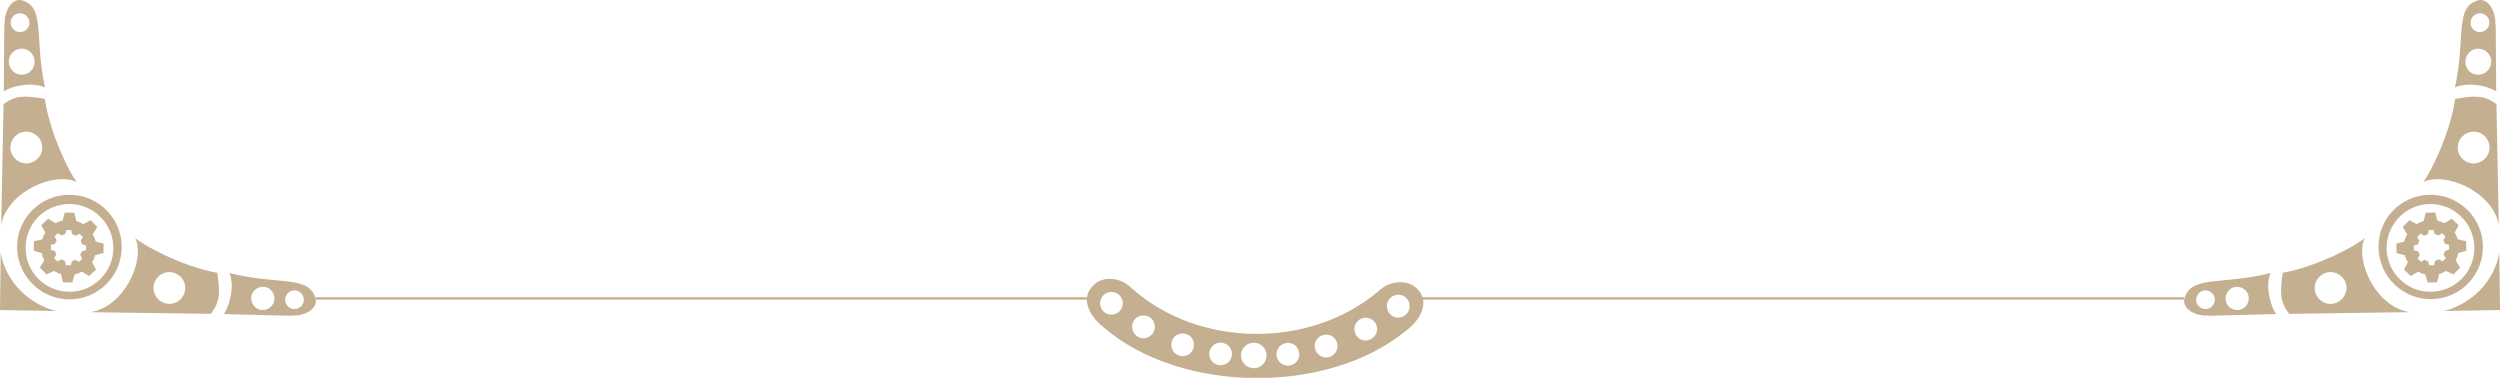 <?xml version="1.0" encoding="utf-8"?>
<!-- Generator: Adobe Illustrator 18.0.0, SVG Export Plug-In . SVG Version: 6.00 Build 0)  -->
<!DOCTYPE svg PUBLIC "-//W3C//DTD SVG 1.1//EN" "http://www.w3.org/Graphics/SVG/1.1/DTD/svg11.dtd">
<svg version="1.1" id="Слой_1" xmlns="http://www.w3.org/2000/svg" xmlns:xlink="http://www.w3.org/1999/xlink" x="0px" y="0px"
	 viewBox="0 0 1053.9 159.3" enable-background="new 0 0 1053.9 159.3" xml:space="preserve">
<g>
	<path fill-rule="evenodd" clip-rule="evenodd" fill="#C4B090" d="M1031.1,114.2c-0.9,0.6-1.9,1.1-2.9,1.3l-0.8,3.5l-4,0.1l-1-3.4
		c-1-0.2-2-0.6-3-1.2l-3.1,1.9l-2.9-2.8l1.7-3.1c-0.6-0.9-1.1-1.8-1.3-2.9l-3.5-0.9l-0.1-4l3.4-0.9c0.2-1,0.6-2.1,1.2-3l-1.9-3.1
		l2.8-2.9l3.1,1.7c0.9-0.6,1.9-1,2.9-1.3l0.9-3.5l4-0.1l0.9,3.4c1,0.2,2.1,0.6,3,1.1l3.1-1.9l2.9,2.8l-1.7,3c0.6,1,1,1.9,1.3,2.9
		l3.5,0.8l0.1,4l-3.4,1c-0.2,1-0.5,2-1.1,3l1.9,3.1l-2.8,2.9L1031.1,114.2L1031.1,114.2z M1052.3,38.5l-0.2-27.2l0,0
		c0-0.5-0.1-1-0.2-1.5c0.3-4.3-2.7-11.1-7.5-9.6c-9.7,3-4.9,15.8-9.5,36.7c1.4-0.6,1.2-0.7,4.4-1.1
		C1042.5,35.4,1048.2,36,1052.3,38.5L1052.3,38.5z M929.8,130.3c2.2,0,3.9-1.9,3.9-4c0-2.2-1.9-3.9-4-3.9c-2.2,0-3.9,1.9-3.9,4
		C925.8,128.5,927.6,130.3,929.8,130.3L929.8,130.3z M943.2,130.7c2.7,0,4.8-2.3,4.8-5c0-2.7-2.3-4.8-5-4.8c-2.7,0-4.8,2.3-4.8,5
		C938.2,128.6,940.5,130.7,943.2,130.7L943.2,130.7z M982.6,128.1c3.7-0.1,6.6-3.1,6.6-6.8c-0.1-3.7-3.1-6.6-6.8-6.6
		c-3.7,0.1-6.7,3.1-6.6,6.8C975.8,125.2,978.9,128.2,982.6,128.1L982.6,128.1z M1042.9,68.9c3.7-0.1,6.6-3.1,6.6-6.8
		c-0.1-3.7-3.1-6.7-6.8-6.6c-3.7,0.1-6.7,3.1-6.6,6.8C1036.1,66,1039.1,68.9,1042.9,68.9L1042.9,68.9z M1045.5,13.5
		c2.2,0,3.9-1.8,3.9-4c0-2.2-1.8-3.9-4-3.9c-2.2,0-3.9,1.9-3.9,4C1041.5,11.9,1043.3,13.6,1045.5,13.5L1045.5,13.5z M1044.8,31.5
		c3,0,5.4-2.6,5.4-5.6c0-3-2.5-5.4-5.5-5.4c-3,0-5.4,2.6-5.4,5.5C1039.3,29.1,1041.7,31.6,1044.8,31.5L1044.8,31.5z M1024.9,123
		c10.3-0.2,18.4-8.6,18.2-18.8c-0.2-10.2-8.6-18.3-18.8-18.2c-10.2,0.2-18.3,8.6-18.2,18.8C1006.3,115,1014.7,123.2,1024.9,123
		L1024.9,123z M1015.9,131.6l-50.9,0.7c-3.9-5-3.9-8.9-2.7-17.3c15-2.7,31.6-11.8,34.6-14.7C992.5,109.6,1001.5,129.5,1015.9,131.6
		L1015.9,131.6z M959.5,132.4l-27.2,0.7l0,0c-0.5,0-1,0-1.5-0.1c-4.4,0.4-11.1-2.3-9.9-7.2c2.7-9.9,15.6-5.5,36.3-10.7
		c-0.5,1.4-0.6,1.2-1,4.4C956,122.7,956.9,128.4,959.5,132.4L959.5,132.4z M1053.9,130.7l-0.3-24.3c-1.9,12-11.6,21.8-23.4,24.7
		l6.8-0.1L1053.9,130.7L1053.9,130.7z M1024.3,82.1c12.1-0.2,22.2,9.5,22.4,21.6c0.2,12.2-9.5,22.2-21.6,22.4
		c-12.2,0.2-22.2-9.5-22.4-21.7C1002.4,92.3,1012.1,82.3,1024.3,82.1L1024.3,82.1z M1053.4,94.8l-1-50.9c-5.1-3.8-9-3.7-17.4-2.2
		c-2.2,15-10.8,31.9-13.5,35.1C1030.6,72.2,1050.8,80.6,1053.4,94.8L1053.4,94.8z M1028,109.3c-0.4,0.3-1,0.5-1.5,0.7l-0.4,1.8
		l-2.1,0l-0.4-1.7c-0.5-0.1-1-0.3-1.5-0.6l-1.5,0.9l-1.4-1.4l0.9-1.6c-0.3-0.4-0.5-1-0.7-1.5l-1.8-0.4l0-2l1.7-0.5
		c0.1-0.5,0.3-1,0.6-1.5l-0.9-1.6l1.4-1.4l1.6,0.9c0.4-0.3,1-0.5,1.5-0.7l0.4-1.7l2,0l0.5,1.7c0.5,0.1,1,0.3,1.5,0.6l1.6-1l1.4,1.4
		l-0.9,1.6c0.3,0.4,0.5,1,0.7,1.5l1.7,0.4l0,2.1l-1.7,0.5c-0.1,0.5-0.3,1-0.6,1.5l1,1.5l-1.4,1.4L1028,109.3L1028,109.3z"/>
	<path fill-rule="evenodd" clip-rule="evenodd" fill="#C4B090" d="M22.8,114.2c0.9,0.6,1.9,1.1,2.9,1.3l0.8,3.5l4,0.1l1-3.4
		c1-0.2,2-0.6,3-1.2l3.1,1.9l2.9-2.8l-1.7-3.1c0.6-0.9,1.1-1.8,1.3-2.9l3.5-0.9l0.1-4l-3.4-0.9c-0.2-1-0.6-2.1-1.2-3l1.9-3.1
		l-2.8-2.9l-3.1,1.7c-0.9-0.6-1.9-1-2.9-1.3l-0.9-3.5l-4-0.1l-0.9,3.4c-1,0.2-2.1,0.6-3,1.1l-3.1-1.9l-2.9,2.8l1.7,3
		c-0.6,1-1,1.9-1.3,2.9l-3.5,0.8l-0.1,4l3.4,1c0.2,1,0.5,2,1.1,3l-1.9,3.1l2.8,2.9L22.8,114.2L22.8,114.2z M1.6,38.5l0.2-27.2l0,0
		c0-0.5,0.1-1,0.2-1.5C1.7,5.5,4.7-1.3,9.5,0.2c9.7,3,4.9,15.8,9.5,36.7c-1.4-0.6-1.2-0.7-4.4-1.1C11.4,35.4,5.7,36,1.6,38.5
		L1.6,38.5z M124.1,130.3c-2.2,0-3.9-1.9-3.9-4c0-2.2,1.9-3.9,4-3.9c2.2,0,3.9,1.9,3.9,4C128.1,128.5,126.3,130.3,124.1,130.3
		L124.1,130.3z M110.7,130.7c-2.7,0-4.8-2.3-4.8-5c0-2.7,2.3-4.8,5-4.8c2.7,0,4.8,2.3,4.8,5C115.6,128.6,113.4,130.7,110.7,130.7
		L110.7,130.7z M71.3,128.1c-3.7-0.1-6.6-3.1-6.6-6.8c0.1-3.7,3.1-6.6,6.8-6.6c3.7,0.1,6.7,3.1,6.6,6.8
		C78,125.2,75,128.2,71.3,128.1L71.3,128.1z M11,68.9c-3.7-0.1-6.6-3.1-6.6-6.8c0.1-3.7,3.1-6.7,6.8-6.6c3.7,0.1,6.7,3.1,6.6,6.8
		C17.8,66,14.7,68.9,11,68.9L11,68.9z M8.4,13.5c-2.2,0-3.9-1.8-3.9-4c0-2.2,1.8-3.9,4-3.9c2.2,0,3.9,1.9,3.9,4
		C12.4,11.9,10.6,13.6,8.4,13.5L8.4,13.5z M9.1,31.5c-3,0-5.4-2.6-5.4-5.6c0-3,2.5-5.4,5.5-5.4c3,0,5.4,2.6,5.4,5.5
		C14.6,29.1,12.1,31.6,9.1,31.5L9.1,31.5z M29,123c-10.3-0.2-18.4-8.6-18.2-18.8C10.9,94,19.3,85.8,29.6,86
		c10.2,0.2,18.3,8.6,18.2,18.8C47.6,115,39.2,123.2,29,123L29,123z M38,131.6l50.9,0.7c3.9-5,3.9-8.9,2.7-17.3
		c-15-2.7-31.6-11.8-34.6-14.7C61.4,109.6,52.4,129.5,38,131.6L38,131.6z M94.4,132.4l27.2,0.7l0,0c0.5,0,1,0,1.5-0.1
		c4.4,0.4,11.1-2.3,9.9-7.2c-2.7-9.9-15.6-5.5-36.3-10.7c0.5,1.4,0.6,1.2,1,4.4C97.8,122.7,97,128.4,94.4,132.4L94.4,132.4z
		 M0,130.7l0.3-24.3c1.9,12,11.6,21.8,23.4,24.7l-6.8-0.1L0,130.7L0,130.7z M29.6,82.1c-12.1-0.2-22.2,9.5-22.4,21.6
		C7,115.9,16.8,126,28.9,126.2c12.2,0.2,22.2-9.5,22.4-21.7C51.5,92.3,41.8,82.3,29.6,82.1L29.6,82.1z M0.5,94.8l1-50.9
		c5.1-3.8,9-3.7,17.4-2.2c2.2,15,10.8,31.9,13.5,35.1C23.3,72.2,3.1,80.6,0.5,94.8L0.5,94.8z M25.9,109.3c0.4,0.3,1,0.5,1.5,0.7
		l0.4,1.8l2.1,0l0.4-1.7c0.5-0.1,1-0.3,1.5-0.6l1.5,0.9l1.4-1.4l-0.9-1.6c0.3-0.4,0.5-1,0.7-1.5l1.8-0.4l0-2l-1.7-0.5
		c-0.1-0.5-0.3-1-0.6-1.5l0.9-1.6l-1.4-1.4l-1.6,0.9c-0.4-0.3-1-0.5-1.5-0.7l-0.4-1.7l-2,0l-0.5,1.7c-0.5,0.1-1,0.3-1.5,0.6l-1.6-1
		l-1.4,1.4l0.9,1.6c-0.3,0.4-0.5,1-0.7,1.5l-1.7,0.4l0,2.1l1.7,0.5c0.1,0.5,0.3,1,0.6,1.5l-1,1.5l1.4,1.4L25.9,109.3L25.9,109.3z"/>
	<path fill-rule="evenodd" clip-rule="evenodd" fill="#C4B090" d="M476.3,120.8c0.4,0.3,0.7,0.6,1,0.9c28.2,25,74.9,25.4,103.6,1.2
		c0.3-0.3,0.7-0.7,1.1-0.9c4-3.5,11.3-4.5,15.5-0.2c6,6.1,0.2,14.1-5,17.8c-33,26.9-94.6,26.3-127-1.4c-5.2-3.9-10.8-11.9-4.6-17.9
		C465.1,116,472.3,117.2,476.3,120.8L476.3,120.8z M579.1,142.1c1.9-1.8,1.9-4.9,0.1-6.7c-1.8-1.9-4.9-2-6.8-0.1
		c-1.9,1.8-1.9,4.9-0.1,6.8C574.1,144,577.2,144,579.1,142.1L579.1,142.1z M478.6,141.1c-1.8-1.9-1.8-4.9,0.1-6.8
		c1.9-1.8,4.9-1.8,6.8,0.1c1.8,1.9,1.8,4.9-0.1,6.8C483.4,143.1,480.4,143.1,478.6,141.1L478.6,141.1z M465.1,131.2
		c-1.8-1.9-1.8-4.9,0.1-6.8c1.9-1.8,4.9-1.8,6.8,0.1c1.8,1.9,1.8,4.9-0.1,6.8C470,133.1,466.9,133.1,465.1,131.2L465.1,131.2z
		 M511.1,152.5c-1.8-1.9-1.8-4.9,0.1-6.7c1.9-1.9,4.9-1.8,6.8,0.1c1.8,1.9,1.8,4.9-0.1,6.8C515.9,154.4,512.9,154.4,511.1,152.5
		L511.1,152.5z M495.1,148.7c-1.8-1.9-1.8-4.9,0.1-6.8c1.9-1.8,4.9-1.8,6.8,0.1c1.8,1.9,1.8,4.9-0.1,6.8
		C500,150.6,497,150.6,495.1,148.7L495.1,148.7z M524.7,153.6c-2.1-2.1-2.1-5.5,0.1-7.6c2.1-2.1,5.5-2,7.6,0.1
		c2.1,2.1,2,5.5-0.1,7.6C530.2,155.8,526.8,155.7,524.7,153.6L524.7,153.6z M592.8,132.5c1.9-1.8,1.9-4.9,0.1-6.8
		c-1.8-1.9-4.9-1.9-6.8-0.1c-1.9,1.8-1.9,4.9-0.1,6.8C587.8,134.4,590.9,134.4,592.8,132.5L592.8,132.5z M546.3,152.8
		c1.9-1.8,1.9-4.9,0.1-6.8c-1.8-1.9-4.9-1.9-6.8-0.1c-1.9,1.8-2,4.9-0.1,6.8C541.4,154.6,544.4,154.6,546.3,152.8L546.3,152.8z
		 M562.4,149.3c1.9-1.8,1.9-4.9,0.1-6.8c-1.8-1.9-4.9-1.9-6.8-0.1c-1.9,1.8-2,4.9-0.1,6.8C557.4,151.2,560.5,151.2,562.4,149.3
		L562.4,149.3z"/>
	<line fill="none" stroke="#C4B090" stroke-miterlimit="10" x1="462.4" y1="125.8" x2="132.9" y2="125.8"/>
	<line fill="none" stroke="#C4B090" stroke-miterlimit="10" x1="920.8" y1="125.8" x2="595.7" y2="125.8"/>
</g>
</svg>

